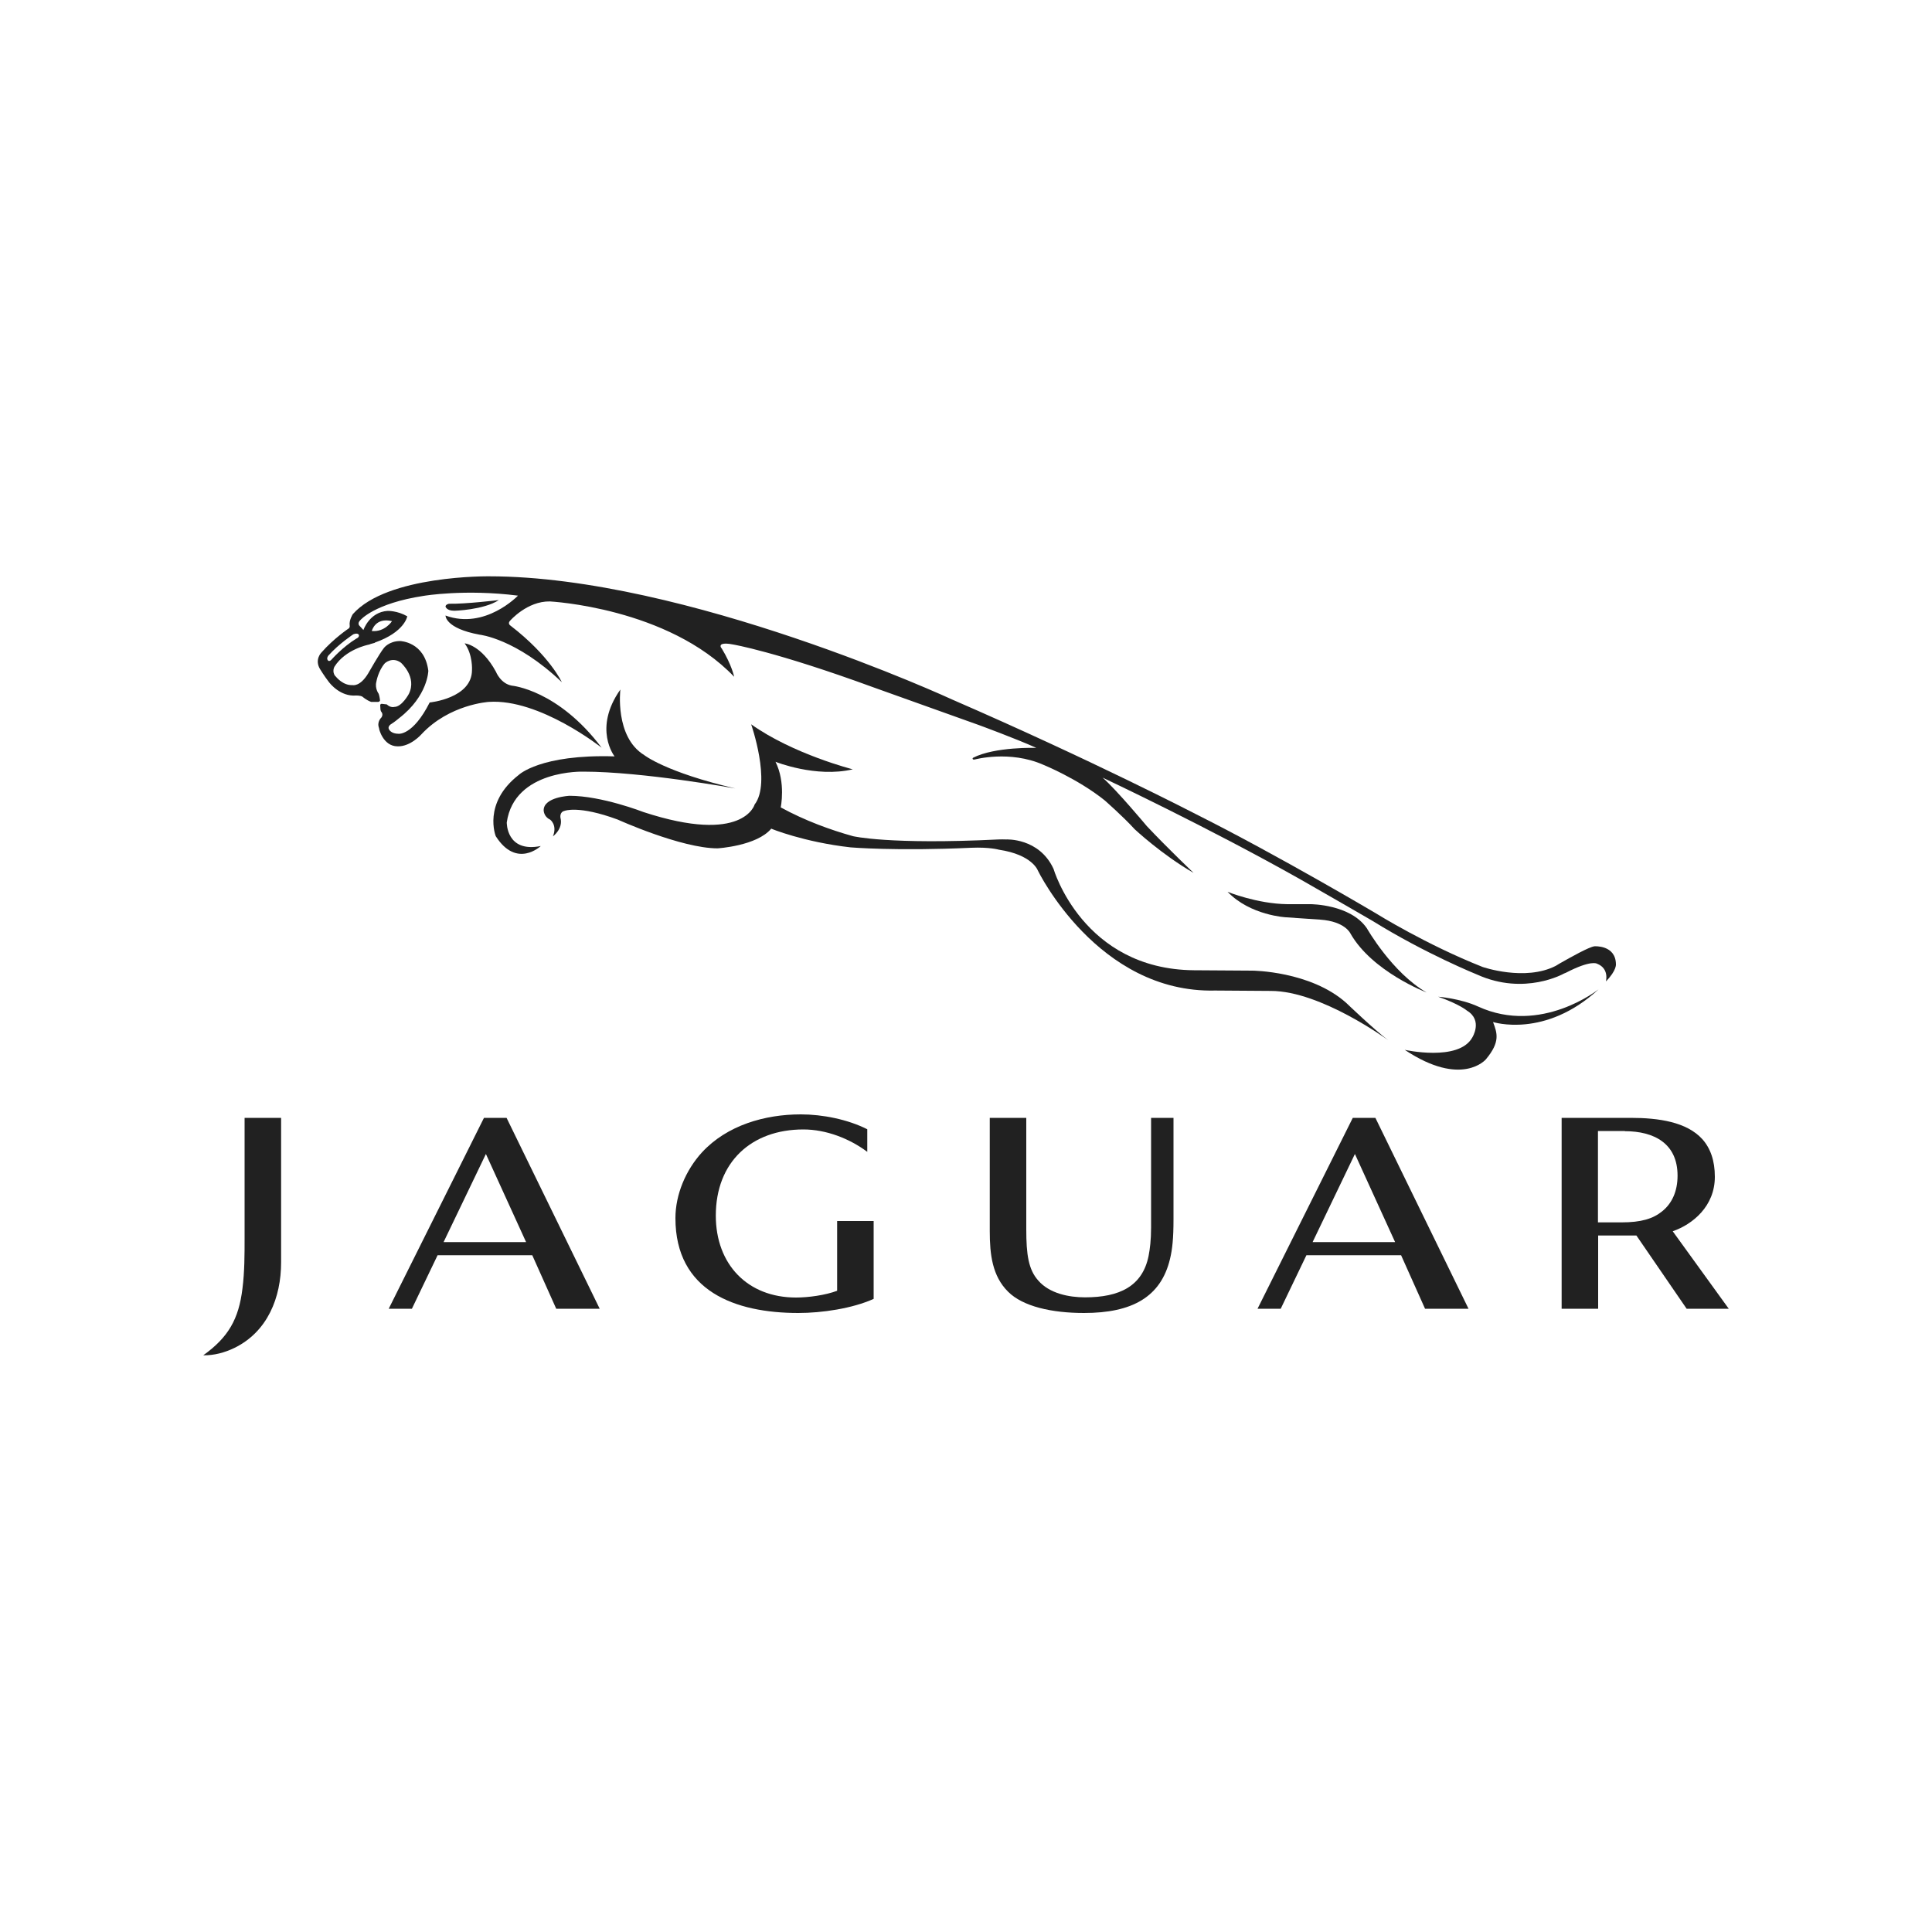 <?xml version="1.0" encoding="utf-8"?>
<!-- Generator: Adobe Illustrator 17.1.0, SVG Export Plug-In . SVG Version: 6.00 Build 0)  -->
<!DOCTYPE svg PUBLIC "-//W3C//DTD SVG 1.1//EN" "http://www.w3.org/Graphics/SVG/1.1/DTD/svg11.dtd">
<svg version="1.1" id="Layer_1" xmlns="http://www.w3.org/2000/svg" xmlns:xlink="http://www.w3.org/1999/xlink" x="0px" y="0px"
	 viewBox="0 0 1000 1000" enable-background="new 0 0 1000 1000" xml:space="preserve">
<g>
	<path fill-rule="evenodd" clip-rule="evenodd" fill="#212121" d="M635.4,461.6c11.8,12.3,30.3,13.2,30.3,13.2l17.6,1.2
		c13,0.9,15.7,7.2,15.7,7.2c11.3,19.8,39.4,30.5,39.4,30.5c-17.9-10.3-30.9-33.2-30.9-33.2c-8.5-12.5-29.1-12.5-29.1-12.5h-12.1
		C650.6,467.8,635.4,461.6,635.4,461.6L635.4,461.6z"/>
	<path fill-rule="evenodd" clip-rule="evenodd" fill="#212121" d="M765.1,521c-9.1-4.2-20.7-5.1-20.7-5.1
		c11.1,3.9,14.9,7.2,14.9,7.2c8.4,5.1,2.7,14,2.7,14c-7.1,12.5-34.9,6.3-34.9,6.3c29.6,19.7,42,4.9,42,4.9
		c7.6-9.1,5.8-13.6,3.7-19.3c0,0,26.9,8.7,54.7-17C827.5,512,797.7,535.9,765.1,521L765.1,521z"/>
	<path fill-rule="evenodd" clip-rule="evenodd" fill="#212121" d="M258.2,310.6c0,0-17.5,2.1-25.8,1.9c0,0-1.8,0.3-1.8,1.5
		c0,0,0.6,2.1,4.3,2.1C234.9,316.2,250.4,315.7,258.2,310.6L258.2,310.6z"/>
	<path fill-rule="evenodd" clip-rule="evenodd" fill="#212121" d="M440.3,438.6c0,0,23.6,2,62.4,0.2c9.6-0.4,14.3,1,14.3,1
		c17.4,2.6,20.2,10.8,20.2,10.8s30.9,63.6,91.8,62.1l28.8,0.2c26,0,60.7,25.5,60.7,25.5c-7.2-5.4-21.8-19.4-21.8-19.4
		c-18.5-16.4-48.4-16.6-48.4-16.6l-30.3-0.2c-57.6-0.5-72.7-52.5-72.7-52.5c-7.5-16.2-24.6-15.2-24.6-15.2c-1.3,0-2.6-0.1-3.9,0
		c-56.7,2.8-75.3-1.7-75.3-1.7c-11.5-3.2-24.8-8-37.4-14.9c0,0,2.7-12.8-2.7-23.6c0,0,20.9,8.4,40,3.9c0,0-30.8-7.8-52.6-23.3
		c0,0,10.5,30.2,1.8,41.5c0,0-5.7,20.9-57.6,3.9c0,0-21.5-8.4-38.2-8.4c0,0-13.4,0.6-13.4,7.5c0,0,0,3.3,3.3,4.8
		c0,0,3.9,2.7,1.5,8.7c0,0,5.4-3.9,3.9-9.6c0,0-0.6-3,2.1-3.6c0,0,7.2-3,27.5,4.5c0,0,32.9,14.9,51.7,14.9c0,0,20.3-1.2,27.8-10.2
		C399,428.9,416.2,435.9,440.3,438.6L440.3,438.6z"/>
	<path fill-rule="evenodd" clip-rule="evenodd" fill="#212121" d="M205.8,386.3c6.7,0.2,12.3-6.2,12.3-6.2
		c14.5-15.6,34.9-16.8,34.9-16.8c26.3-1.8,58.4,23.7,58.4,23.7C288.8,357,265,354.9,265,354.9c-5.9-1-8.3-7.2-8.3-7.2
		c-7.6-14-16.2-14.7-16.2-14.7c4.3,5.8,3.8,13.8,3.8,13.8c0,14.7-21.9,16.8-21.9,16.8c-8.7,17.2-16.1,16.2-16.1,16.2
		c-3.9,0-4.9-2.2-4.9-2.2c-0.9-1.3,0.6-2.5,0.6-2.5c2.4-1.5,4.6-3.4,4.6-3.4c14.9-11.5,15.1-24.5,15.1-24.5
		c-1.9-15.1-14.6-15.4-14.6-15.4c-5.8,0-8.4,3.6-8.4,3.6c-2.2,2.7-8.1,13.1-8.1,13.1c-4.3,7.2-8.2,6.1-8.2,6.1
		c-4.8,0.3-8.4-4.2-8.4-4.2c-0.2-0.2-0.3-0.4-0.5-0.5c-1.8-2.3-0.4-4.8-0.4-4.8c5.7-9.1,17.6-11.4,17.6-11.4
		c0.4-0.1,0.8-0.2,1.2-0.4c0,0,1.1-0.3,2.2-0.6l-0.1-0.1c15.5-5.4,16.8-13.6,16.8-13.6c-5.2-3-10.2-2.8-10.2-2.8
		c-9.4,0.6-12.5,9.9-12.5,9.9l-2.2-2.4c0,0-1-1.2,0.6-2.7c0,0,7.1-8.7,32.9-12.6c0,0,21.2-3.6,48.7-0.1c0,0-17,17.8-37.5,10.3
		c0,0-0.3,6.6,17.6,9.9c0,0,18.8,1.9,42.6,24.6c0,0-6.3-13.7-26.6-29.3c0,0-1.6-1-0.2-2.5c0,0,8.8-10.2,20.6-10
		c0,0,61.1,3.1,95.4,39c0,0-1.2-6-6.4-14.6c0,0-1-1-0.5-1.8c0,0,0.5-1.5,6.4-0.3c0,0,21.8,3.6,72.4,22.1l54.8,19.6
		c0,0,19.1,7,29.7,11.8c0,0-21.4-0.7-32.7,5.1c0,0-0.5,0.3-0.2,0.7c0,0,0.1,0.4,1.1,0.2c0,0,18-4.9,35.3,2.7c0,0,17.8,7.2,31.8,18.4
		c0,0,9.5,8.3,15.6,15c0,0,14.1,13.2,30.5,22.6c0,0-13.2-12.5-24.2-24.2c0,0-15.7-18.8-22.9-25.1c0,0,54.1,25.4,102.8,52.9
		c8.7,4.9,37,21.3,37,21.3c27.4,17,54.2,27.8,54.2,27.8c24.5,11,44.8-0.6,44.8-0.6l1-0.4c13.1-6.8,16.1-4.7,16.1-4.7
		c6.5,2.5,4.6,9.2,4.6,9.2c5.7-5.8,5.2-9,5.2-9c-0.2-10-11.1-9.2-11.1-9.2c-2.8,0.3-12.2,5.6-18.2,9l-1.8,1.1
		c-15.9,8.2-37.9,0.6-37.9,0.6c-29.3-11.6-54.8-27.5-54.8-27.5s-50.2-29.8-93.4-51.5c0,0-54-28-126.3-59.4c0,0-138-63.8-239.7-63.8
		c0,0-52.7-0.7-70.6,19.6c0,0-2,3.1-1.6,5.8c0,0,0.2,0.9-0.4,1.5c0,0-7.8,5.2-14.2,12.5c0,0-3.8,3.7-0.7,8.7c0,0,2.2,3.6,4.3,6.3
		l0,0c0.9,1.3,6.3,7.9,14.2,7.3c0,0,2.2-0.1,3.4,0.6c0,0,2,1.8,4.5,2.7h3.7c0,0,0.8-0.1,0.9-0.8c0,0-0.2-2-0.7-3.4
		c0,0-2.1-2.8-1.2-6.2c0,0,0.9-5.6,4.4-9.6c0,0,3.8-3.6,8.3-0.3c0,0,8.5,7.4,4.1,16.2c0,0-3.6,6.7-7.5,6.7c0,0-1.9,0.6-3.9-1.3
		l-2.6-0.3c0,0-0.8,0-0.8,0.7l0.1,1.9c0,0,0,1.1,0.6,1.7c0,0,1,1.2-0.1,2.8c0,0-2.5,2.2-1.2,5.5C196,376.9,198.2,386.3,205.8,386.3
		L205.8,386.3z M202.9,321.5c0,0-3.7,5.8-10.5,5.1C192.5,326.6,194.1,319.4,202.9,321.5L202.9,321.5z M182.9,328.3
		c2.6-1,2.9,0.5,2.9,0.5c0.1,1.2-1.3,1.7-1.3,1.7c-7.1,4.3-12.9,10.9-12.9,10.9c-1,1.1-1.7,0.6-1.7,0.6c-1.2-1.1,0-2.6,0-2.6
		C175.4,333.2,182.9,328.3,182.9,328.3L182.9,328.3z"/>
	<path fill-rule="evenodd" clip-rule="evenodd" fill="#212121" d="M321.1,356.9c-14.3,20.3-3,34.6-3,34.6
		c-38.5-1.2-49.6,9.6-49.6,9.6c-18.8,14.6-11.9,31.7-11.9,31.7c10.8,17,23.3,5.1,23.3,5.1c-17.9,3.6-17.6-12.2-17.6-12.2
		c3.9-27.5,39.7-26.3,39.7-26.3c30.8,0,78.6,8.7,78.6,8.7c-36.1-8.4-47.2-17.3-47.2-17.3C318.1,381.4,321.1,356.9,321.1,356.9
		L321.1,356.9z"/>
	<path fill-rule="evenodd" clip-rule="evenodd" fill="#212121" d="M605.6,651.6c1.2-5,1.8-10.6,1.8-20.4v-52.6h-11.6v56.6
		c0,6.8-0.6,11.2-1.3,14.9c-3.2,15.7-15.1,21.4-32.9,21.4c-8.4,0-18.4-2-24.2-8.7c-5.1-5.7-6.2-13.5-6.2-26.5v-57.7h-18.9v58.7
		c0,12,1.3,23.2,9.5,31.3c7.6,7.6,22.5,11,39.3,11C586,679.6,600.9,671.3,605.6,651.6L605.6,651.6z"/>
	<path fill-rule="evenodd" clip-rule="evenodd" fill="#212121" d="M737.6,677.4h22.5l-48.2-98.8h-11.7l-49.3,98.8h12l13.3-27.7h49
		L737.6,677.4L737.6,677.4z M701.3,597.3l20.8,45.6h-42.7L701.3,597.3L701.3,597.3z"/>
	<path fill-rule="evenodd" clip-rule="evenodd" fill="#212121" d="M287.9,677.4h22.5l-48.2-98.8h-11.7l-49.3,98.8h12l13.3-27.7h49
		L287.9,677.4L287.9,677.4z M251.5,597.3l20.8,45.6h-42.7L251.5,597.3L251.5,597.3z"/>
	<path fill-rule="evenodd" clip-rule="evenodd" fill="#212121" d="M413.2,679.6c12.2,0,27.9-2.3,39-7.3V632h-18.9v36.1
		c-6.1,2.3-14.9,3.5-21.3,3.5c-25.1,0-41.5-17.2-41.5-42.4c0-27.8,18.5-44.6,45.3-44.6c11.8,0,23.9,4.7,33.1,11.6v-11.7
		c-10.1-5.1-23.1-7.7-34.4-7.7c-18.6,0-38.2,5.6-51.2,19.7c-8.3,9.1-13.7,21.7-13.7,34C349.6,668.4,380.6,679.6,413.2,679.6
		L413.2,679.6z"/>
	<path fill-rule="evenodd" clip-rule="evenodd" fill="#212121" d="M873,677.4h21.8l-29-40.1c10.3-3.6,21.8-12.9,21.8-28.2
		c0-8.4-2.3-14.8-6.5-19.5c-8.1-8.9-22.6-11-37.1-11h-35.7v98.8h18.9v-37.9h19.8L873,677.4L873,677.4z M841,585.5
		c15.1,0,27.3,6.3,27.3,23c0,8.3-3,14.5-8,18.5c-4.7,3.8-10.8,5.7-21,5.7h-12.2v-47.3H841L841,585.5z"/>
	<path fill-rule="evenodd" clip-rule="evenodd" fill="#212121" d="M121.3,697.7c17.2-8.4,24.2-26.1,24.2-44.3v-74.8h-18.9v62.1
		c0,8.7,0,17.5-1.1,26.2c-1.9,15.8-7.3,25.3-20.3,34.6C110.8,701.6,116.3,700.1,121.3,697.7L121.3,697.7z"/>
</g>
</svg>
